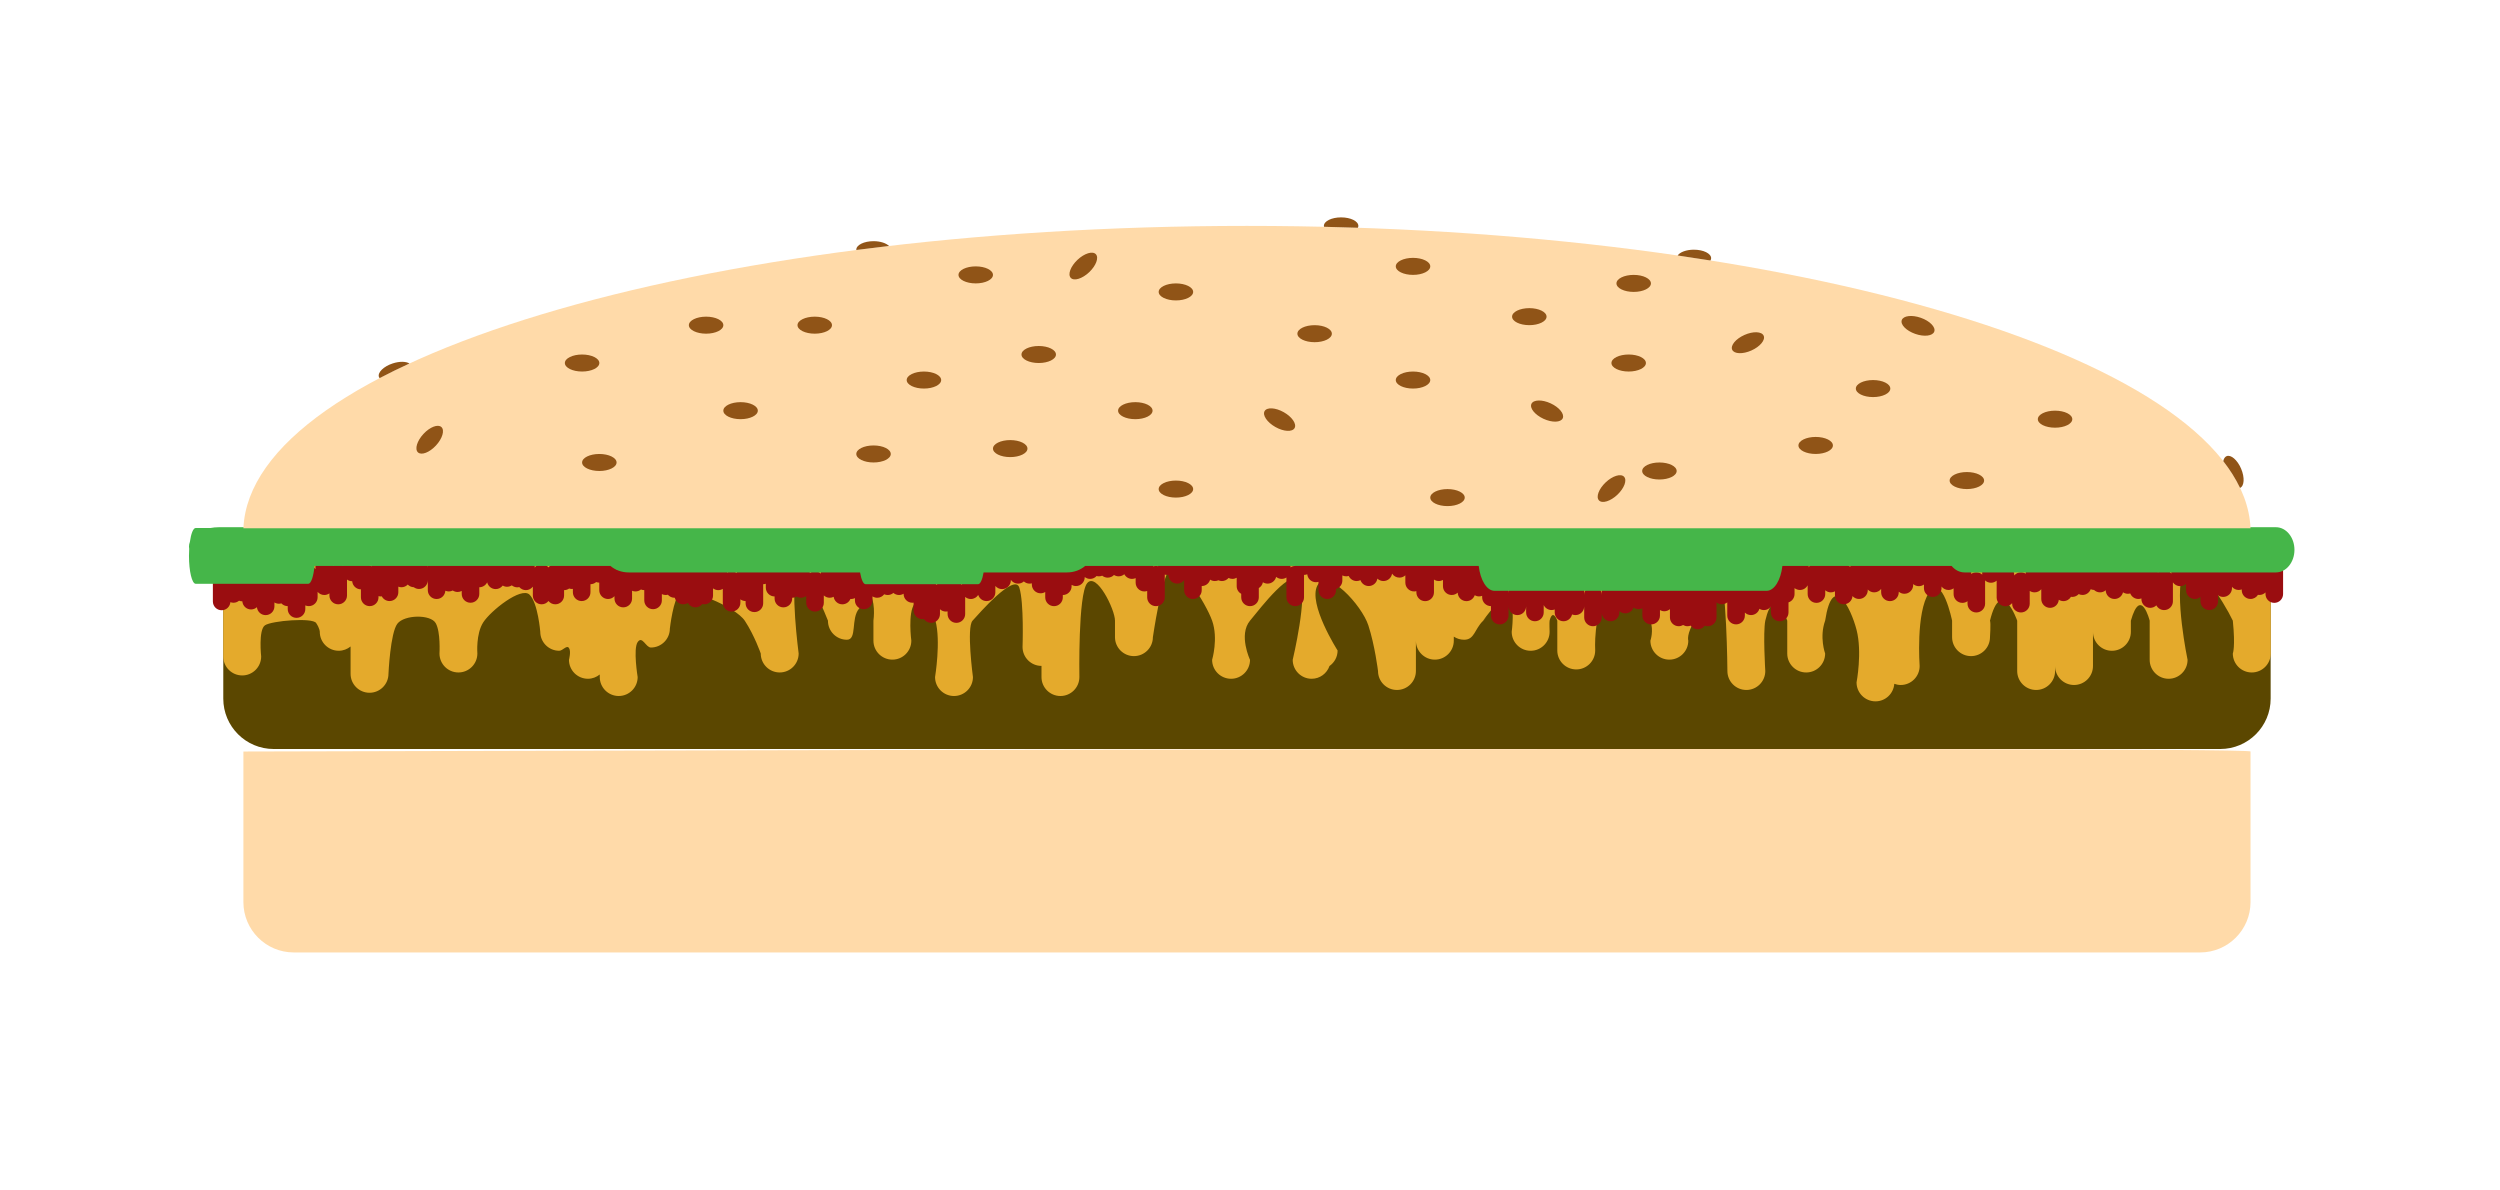 <svg id="hamburger" xmlns="http://www.w3.org/2000/svg" xmlns:xlink="http://www.w3.org/1999/xlink" x="0px" y="0px"
	 width="595.276px" height="283.465px" viewBox="0 0 595.276 283.465">
<g id="burger">
	<path id="beef" fill="#5B4700" d="M540.666,166.344c0,6.627-5.373,12-12.001,12h-463.5c-6.627,0-12-5.373-12-12v-28.557
		c0-6.627,5.373-12,12-12h463.5c6.628,0,12.001,5.373,12.001,12V166.344z"/>
</g>
<g id="cheese">
	<path id="cheddar" fill="#E4AA2C" d="M528.665,130.787h-463.5c-6.627,0-12,5.373-12,12v1.012v1.199v11.32
		c0,2.491,2.02,4.512,4.511,4.512c2.491,0,4.511-2.021,4.511-4.512c0,0-0.688-6.333,0.905-7.427s11.301-1.886,12.188-0.542
		s0.863,2.094,0.863,2.094c0,2.49,2.02,4.511,4.511,4.511c1.074,0,2.047-0.392,2.822-1.019v6.508c0,2.49,2.02,4.511,4.511,4.511
		c2.491,0,4.511-2.021,4.511-4.511c0,0,0.438-9.771,2.125-11.938s7.926-2.25,9.125-0.125s0.895,7.229,0.895,7.229
		c0,2.491,2.02,4.512,4.511,4.512c2.491,0,4.511-2.021,4.511-4.512c0,0-0.375-4.666,1.396-7.416s9.031-8.563,11.031-6.594
		s2.551,8.844,2.551,8.844c0,2.49,2.02,4.511,4.511,4.511c0.853,0,1.769-1.438,2.322-0.662s0,2.817,0,2.817
		c0,2.491,2.02,4.512,4.511,4.512c1.074,0,2.047-0.392,2.822-1.019v0.612c0,2.49,2.02,4.511,4.511,4.511
		c2.491,0,4.511-2.021,4.511-4.511c0,0-1.104-6.722,0-8.324c1.104-1.604,1.926,1.293,3.156,1.293c2.491,0,4.511-2.021,4.511-4.512
		c0,0,0.813-7.197,2.437-8.51s13.145,3.188,15.438,6.688s3.77,7.76,3.77,7.76c0,2.491,2.02,4.512,4.511,4.512
		c2.491,0,4.511-2.021,4.511-4.512c0,0-2.125-16.26-0.292-19.01s7.27,11.188,7.27,11.188v0.031c0,2.491,2.02,4.512,4.511,4.512
		c2.491,0,0.886-5.074,2.906-7.418s-0.313-4.875,1.938-3.75s1.474,6.625,1.474,6.625v4.768c0,2.49,2.02,4.511,4.511,4.511
		s4.511-2.021,4.511-4.511c0,0-0.875-6.643,0.755-8.768s3.66-0.875,4.986,4s-0.091,13.428-0.091,13.428
		c0,2.49,2.02,4.511,4.511,4.511c2.491,0,4.511-2.021,4.511-4.511c0,0-1.578-11.803-0.091-13.428s9.986-11.417,11.132-7.875
		s0.77,14.135,0.77,14.135c0,2.491,2.02,4.512,4.511,4.512v2.656c0,2.49,2.02,4.511,4.511,4.511c2.491,0,4.511-2.021,4.511-4.511
		c0,0-0.341-19.678,1.863-22.365s6.615,6.25,6.615,8.938s0,3.928,0,3.928c0,2.49,2.02,4.511,4.511,4.511
		c2.491,0,4.511-2.021,4.511-4.511c0,0,2.063-14.178,4.05-16.303s8.549,8.125,10.056,12.375s0,9.322,0,9.322
		c0,2.491,2.02,4.512,4.511,4.512c2.491,0,4.511-2.021,4.511-4.512c0,0-2.797-5.947,0-9.322s9.854-12.688,11.859-9.438
		s-1.692,18.76-1.692,18.76c0,2.491,2.02,4.512,4.511,4.512c1.973,0,3.632-1.275,4.244-3.039c1.166-0.815,1.933-2.164,1.933-3.694
		c0,0-7.125-11.163-4.808-15.476s10.557,4.667,12.125,9.479s2.307,10.885,2.307,10.885c0,2.491,2.02,4.511,4.511,4.511
		s4.511-2.02,4.511-4.511v-7.222c0,2.49,2.02,4.511,4.511,4.511s4.511-2.021,4.511-4.511v-0.967c0.71,0.467,1.556,0.742,2.468,0.742
		c2.491,0,2.464-2.543,4.511-4.512s0-0.031,0-0.031s4.812-6.938,6.234-5.313s0.577,7.969,0.577,7.969
		c0,2.491,2.02,4.512,4.511,4.512s4.511-2.021,4.511-4.512c0,0-0.079-2.338,0-2.656c0.776-3,1.834,0,1.834,0v7.101
		c0,2.491,2.02,4.511,4.511,4.511s4.511-2.02,4.511-4.511c0,0-0.5-8.226,2.796-13.663s9.51,4.125,10.349,6.563s0,4.768,0,4.768
		c0,2.49,2.02,4.511,4.511,4.511s4.511-2.021,4.511-4.511c0,0-0.563-1.58,1.755-5.143s3.307-16.938,5.375-12.75
		s2.182,25.114,2.182,25.114c0,2.491,2.02,4.511,4.511,4.511s4.511-2.02,4.511-4.511c0,0-0.565-9.142,0-11.989
		c2.109-9,5.229,0,5.229,0v7.822c0,2.491,2.02,4.512,4.511,4.512s4.511-2.021,4.511-4.512c0,0-1.422-3.885,0-7.822
		c1.797-11.688,6.098-3.144,7.479,2.178c1.381,5.322,0,12.521,0,12.521c0,2.491,2.02,4.511,4.511,4.511
		c2.377,0,4.304-1.845,4.478-4.178c0.478,0.173,0.985,0.283,1.522,0.283c2.491,0,4.511-2.021,4.511-4.512
		c0,0-0.938-12.74,2.234-17.49s5.494,6.688,5.494,6.688v3.928c0,2.49,2.02,4.511,4.511,4.511s4.511-2.021,4.511-4.511
		c0,0,0.234-3.428,0-3.928c2.672-10.875,6.479,0,6.479,0v11.989c0,2.491,2.02,4.511,4.511,4.511s4.511-2.02,4.511-4.511v-1.187
		c0,2.491,2.02,4.512,4.511,4.512s4.511-2.021,4.511-4.512v-8.146c0,2.491,2.02,4.512,4.511,4.512s4.511-2.021,4.511-4.512v-2.656
		c2.379-8.313,4.479,0,4.479,0v9.322c0,2.491,2.02,4.512,4.511,4.512s4.511-2.021,4.511-4.512c0,0-3.25-15.635-1.059-20.76
		s9.668,6.875,11.834,11.438c0.642,6.318,0,7.822,0,7.822c0,2.491,2.02,4.512,4.511,4.512s4.511-2.021,4.511-4.512v-10.426v-2.094
		v-0.303C540.666,136.16,535.292,130.787,528.665,130.787z"/>
</g>
<g id="ketchup">
	<path id="sauce" fill="#9A0D10" d="M541.53,133.979c-0.572,0-1.091,0.231-1.469,0.604v-0.39c0-1.156-0.938-2.094-2.094-2.094
		c-0.748,0-1.399,0.395-1.77,0.984c-0.106-0.016-0.213-0.032-0.324-0.032c-0.259,0-0.504,0.054-0.732,0.139v-0.185
		c0-1.156-0.938-2.094-2.094-2.094s-2.094,0.938-2.094,2.094v0.311c-0.384-0.455-0.951-0.75-1.594-0.75
		c-1.156,0-2.094,0.938-2.094,2.094v1.438c-0.344-0.248-0.763-0.397-1.219-0.397c-0.515,0-0.979,0.192-1.344,0.501v-1.056
		c0-1.156-0.938-2.094-2.094-2.094c-0.544,0-1.034,0.212-1.406,0.552v-1.506c0-1.156-0.938-2.094-2.094-2.094
		s-2.094,0.938-2.094,2.094v4.505c-0.378-0.544-1.006-0.902-1.719-0.902c-0.57,0-1.085,0.229-1.463,0.599
		c-0.35-0.67-1.042-1.132-1.85-1.132c-0.254,0-0.494,0.052-0.719,0.135v-0.156c0-1.156-0.938-2.094-2.094-2.094
		c-0.194,0-0.379,0.035-0.558,0.085c-0.309-0.772-1.06-1.32-1.942-1.32c-0.981,0-1.798,0.678-2.025,1.588
		c-0.333-0.223-0.731-0.353-1.162-0.353c-0.516,0-0.98,0.193-1.346,0.502c-0.011-1.128-0.912-2.038-2.035-2.068
		c-0.375-0.353-0.876-0.573-1.432-0.573c-0.902,0-1.664,0.574-1.958,1.373c-0.262-0.117-0.55-0.186-0.854-0.186
		c-0.608,0-1.152,0.264-1.535,0.68c-0.274-0.133-0.577-0.213-0.902-0.213c-0.767,0-1.43,0.416-1.794,1.03
		c-0.099-0.015-0.197-0.03-0.3-0.03c-1.099,0-1.989,0.85-2.077,1.926c-0.322-0.203-0.701-0.325-1.11-0.325
		c-0.643,0-1.21,0.296-1.594,0.751v-2.345c0-1.156-0.938-2.094-2.094-2.094s-2.094,0.938-2.094,2.094v3.044
		c-0.331-0.221-0.729-0.35-1.156-0.35c-0.643,0-1.21,0.295-1.594,0.75v-0.132c0-1.156-0.938-2.094-2.094-2.094
		c-0.515,0-0.979,0.192-1.344,0.501v-4.008c0-1.156-0.938-2.094-2.094-2.094s-2.094,0.938-2.094,2.094v5.389
		c0,0.055,0.012,0.105,0.016,0.159c-0.373-0.349-0.871-0.565-1.422-0.565c-0.456,0-0.875,0.15-1.219,0.397v-0.592
		c0-1.156-0.938-2.094-2.094-2.094c-0.456,0-0.875,0.149-1.219,0.397v-1.371c0-1.156-0.938-2.094-2.094-2.094
		s-2.094,0.938-2.094,2.094v0.387c-0.383-0.499-0.979-0.826-1.656-0.826c-0.456,0-0.875,0.15-1.219,0.397v-0.866
		c0-1.156-0.938-2.094-2.094-2.094s-2.094,0.938-2.094,2.094v0.219c-0.364-0.307-0.829-0.5-1.344-0.5
		c-1.156,0-2.094,0.938-2.094,2.094v0.156c-0.364-0.307-0.829-0.5-1.344-0.5c-0.678,0-1.273,0.327-1.656,0.826v-0.819
		c0-1.156-0.938-2.094-2.094-2.094s-2.094,0.938-2.094,2.094v0.153c-0.383-0.412-0.925-0.675-1.531-0.675
		c-1.108,0-2.007,0.864-2.08,1.956c-0.383-0.423-0.931-0.692-1.545-0.692c-0.352,0-0.678,0.095-0.969,0.248v-0.99
		c0-1.156-0.938-2.094-2.094-2.094s-2.094,0.938-2.094,2.094v0.907c-0.364-0.309-0.829-0.501-1.344-0.501
		c-0.804,0-1.492,0.458-1.844,1.122v-2.096c0-1.156-0.938-2.094-2.094-2.094s-2.094,0.938-2.094,2.094v1.422
		c-0.355-0.276-0.796-0.448-1.281-0.448c-1.156,0-2.094,0.938-2.094,2.094v2.396c-0.402,0.134-0.748,0.382-1,0.711v-1.387
		c0-1.156-0.938-2.094-2.094-2.094c-0.947,0-1.738,0.634-1.997,1.497c-0.316-0.192-0.684-0.31-1.081-0.31
		c-1.156,0-2.094,0.938-2.094,2.094v0.726c-0.378-0.373-0.896-0.604-1.469-0.604c-0.485,0-0.926,0.172-1.281,0.449v-3.144
		c0-1.156-0.938-2.094-2.094-2.094s-2.094,0.938-2.094,2.094v3.581c-0.355-0.277-0.796-0.449-1.281-0.449
		c-0.69,0-1.298,0.338-1.679,0.854c-0.219-0.077-0.451-0.127-0.696-0.127c-0.264,0-0.514,0.055-0.746,0.143
		c-0.381-0.523-0.994-0.868-1.691-0.868c-0.383,0-0.737,0.11-1.046,0.29c-0.31-0.18-0.664-0.291-1.048-0.291
		c-0.515,0-0.979,0.193-1.344,0.5v-1.969c0-1.156-0.938-2.094-2.094-2.094s-2.094,0.938-2.094,2.094v1.313
		c-0.306-0.175-0.654-0.282-1.031-0.282c-0.326,0-0.631,0.081-0.906,0.214v-1.745c0-1.156-0.938-2.094-2.094-2.094
		c-0.906,0-1.671,0.58-1.962,1.385c-0.341-0.24-0.755-0.385-1.204-0.385c-1.156,0-2.094,0.938-2.094,2.094v0.334
		c-0.372-0.34-0.862-0.552-1.406-0.552c-1.156,0-2.094,0.938-2.094,2.094v1.187c0-1.156-0.938-2.094-2.094-2.094
		s-2.094,0.938-2.094,2.094v-2.653c0-1.156-0.938-2.094-2.094-2.094c-0.994,0-1.823,0.695-2.037,1.625
		c-0.245-0.101-0.514-0.159-0.796-0.159c-0.262,0-0.509,0.055-0.739,0.142v-0.714c0-1.156-0.938-2.094-2.094-2.094
		s-2.094,0.938-2.094,2.094v1.761c-0.339-0.7-1.05-1.188-1.88-1.188c-1.156,0-2.094,0.938-2.094,2.094v-1.465
		c0-1.156-0.938-2.094-2.094-2.094s-2.094,0.938-2.094,2.094v2.215c0-1.156-0.938-2.094-2.094-2.094v-2.256
		c0-1.156-0.938-2.094-2.094-2.094c-0.262,0-0.509,0.053-0.739,0.141v-0.36c0-1.156-0.938-2.094-2.094-2.094
		c-0.914,0-1.684,0.59-1.969,1.407c-0.306-0.174-0.654-0.281-1.031-0.281c-0.547,0-1.04,0.214-1.413,0.558
		c-0.038-1.124-0.954-2.024-2.087-2.024c-0.36,0-0.693,0.1-0.989,0.26v-1.488c0-1.156-0.938-2.094-2.094-2.094
		s-2.094,0.938-2.094,2.094v3.044c-0.331-0.22-0.729-0.35-1.156-0.35c-0.185,0-0.36,0.032-0.531,0.077v-0.296
		c0-1.156-0.938-2.094-2.094-2.094c-0.544,0-1.034,0.212-1.406,0.552v-1.746c0-1.156-0.938-2.094-2.094-2.094
		c-1.044,0-1.901,0.766-2.061,1.765c-0.374-0.572-1.018-0.952-1.752-0.952c-1.044,0-1.902,0.767-2.061,1.767
		c-0.376-0.357-0.881-0.579-1.439-0.579c-0.326,0-0.632,0.082-0.907,0.215c-0.287-0.814-1.056-1.402-1.968-1.402
		c-0.21,0-0.409,0.041-0.601,0.098c-0.331-0.72-1.055-1.223-1.899-1.223c-1.156,0-2.094,0.938-2.094,2.094v1.221
		c-0.275-0.133-0.58-0.214-0.906-0.214c-1.156,0-2.094,0.938-2.094,2.094v-1.701c0-1.156-0.938-2.094-2.094-2.094
		c-0.272,0-0.531,0.056-0.771,0.151c-0.104-1.06-0.986-1.891-2.073-1.891c-1.156,0-2.094,0.938-2.094,2.094v5.348
		c-0.415,0-0.8,0.124-1.125,0.333v-4.729c0-1.156-0.938-2.094-2.094-2.094c-0.989,0-1.813,0.689-2.032,1.611
		c-0.362-0.299-0.82-0.486-1.327-0.486c-1.02,0-1.866,0.729-2.054,1.693c-0.324-0.206-0.706-0.329-1.118-0.329
		c-0.897,0-1.657,0.567-1.955,1.36c-0.047-0.003-0.091-0.014-0.139-0.014c-0.371,0-0.714,0.104-1.016,0.273v-2.016
		c0-1.156-0.938-2.094-2.094-2.094c-0.635,0-1.197,0.289-1.581,0.735c-0.279-0.137-0.588-0.221-0.919-0.221
		c-0.301,0-0.585,0.066-0.844,0.18c-0.259-0.114-0.543-0.18-0.844-0.18c-0.955,0-1.752,0.644-2.003,1.519
		c-0.325-0.207-0.708-0.331-1.122-0.331c-1.156,0-2.094,0.938-2.094,2.094v0.993c-0.678,0-1.273,0.327-1.656,0.826v-2.396
		c0-1.156-0.938-2.094-2.094-2.094c-0.118,0-0.231,0.016-0.344,0.035v-0.018c0-1.156-0.938-2.094-2.094-2.094
		s-2.094,0.938-2.094,2.094v5.39c0,0.01,0.003,0.02,0.003,0.031c-0.167-0.043-0.338-0.073-0.519-0.073
		c-0.23,0-0.449,0.046-0.656,0.115v-1.521c0-1.156-0.938-2.094-2.094-2.094c-0.307,0-0.597,0.07-0.859,0.188v-1.084
		c0-1.156-0.938-2.094-2.094-2.094c-0.516,0-0.982,0.194-1.347,0.503c-0.353-0.66-1.04-1.115-1.84-1.115
		c-0.589,0-1.12,0.245-1.5,0.637c-0.322-0.202-0.701-0.324-1.109-0.324c-0.279,0-0.545,0.057-0.789,0.156
		c-0.359-0.289-0.809-0.469-1.305-0.469c-0.615,0-1.163,0.271-1.546,0.693c-0.176-0.048-0.357-0.082-0.548-0.082
		c-1.156,0-2.094,0.938-2.094,2.094v0.056c-0.355-0.277-0.796-0.449-1.281-0.449c-1.156,0-2.094,0.938-2.094,2.094v0.323
		c-0.306-0.175-0.654-0.282-1.031-0.282c-1.156,0-2.094,0.938-2.094,2.094v0.56c-0.402,0-0.774,0.119-1.094,0.315v-1.284
		c0-1.156-0.938-2.094-2.094-2.094c-0.185,0-0.36,0.032-0.531,0.077v-0.285c0-1.156-0.938-2.094-2.094-2.094
		c-0.529,0-1.006,0.203-1.375,0.526c-0.369-0.324-0.846-0.526-1.375-0.526c-1.156,0-2.094,0.938-2.094,2.094v0.11
		c-0.378-0.544-1.006-0.902-1.719-0.902c-1.156,0-2.094,0.938-2.094,2.094v1.507c-0.384-0.455-0.952-0.75-1.594-0.75
		c-0.743,0-1.392,0.391-1.764,0.974c-0.269-0.846-1.051-1.463-1.986-1.463c-1.156,0-2.094,0.938-2.094,2.094v4.083
		c-0.364-0.307-0.83-0.5-1.344-0.5c-0.139,0-0.274,0.016-0.406,0.041v-0.635c0-1.156-0.938-2.094-2.094-2.094
		s-2.094,0.938-2.094,2.094v1.146c-0.372-0.34-0.863-0.553-1.406-0.553c-0.122,0-0.24,0.016-0.357,0.036
		c-0.376-0.558-1.014-0.925-1.737-0.925c-0.096,0-0.188,0.016-0.281,0.028v-1.834c0-1.156-0.938-2.094-2.094-2.094
		c-0.402,0-0.774,0.119-1.094,0.315v-0.063c0-1.156-0.938-2.094-2.094-2.094c-0.514,0-0.979,0.193-1.344,0.5
		c-0.364-0.307-0.83-0.5-1.344-0.5c-0.68,0-1.278,0.329-1.66,0.831c-0.258-0.112-0.541-0.178-0.84-0.178
		c-1.156,0-2.094,0.938-2.094,2.094v0.965c-0.325-0.208-0.71-0.333-1.125-0.333c-0.326,0-0.631,0.081-0.906,0.214v-0.547
		c0-1.156-0.938-2.094-2.094-2.094c-0.868,0-1.612,0.528-1.93,1.28c-0.055-0.004-0.108-0.016-0.164-0.016
		c-0.338,0-0.653,0.088-0.937,0.23c-0.146-1.014-1.01-1.794-2.063-1.794c-1.156,0-2.094,0.938-2.094,2.094v1.747
		c-0.372-0.34-0.863-0.553-1.406-0.553c-0.471,0-0.9,0.161-1.25,0.423v-1.617c0-1.156-0.938-2.094-2.094-2.094
		c-0.383,0-0.738,0.11-1.047,0.29c-0.309-0.18-0.664-0.29-1.047-0.29c-1.156,0-2.094,0.938-2.094,2.094v-0.312
		c0-1.156-0.938-2.094-2.094-2.094c-0.219,0-0.426,0.043-0.625,0.105v-0.926c0-1.156-0.938-2.094-2.094-2.094
		s-2.094,0.938-2.094,2.094v4.014c0-1.156-0.938-2.094-2.094-2.094s-2.094,0.938-2.094,2.094v0.82
		c-0.348-0.257-0.774-0.414-1.24-0.414c-0.394,0-0.758,0.115-1.073,0.305v-3.312c0-1.156-0.938-2.094-2.094-2.094
		s-2.094,0.938-2.094,2.094v1.704c-0.35-0.262-0.779-0.423-1.25-0.423c-0.658,0-1.237,0.31-1.621,0.784
		c-0.152-0.035-0.31-0.059-0.473-0.059c-0.406,0-0.782,0.121-1.103,0.32c-0.363-0.622-1.03-1.046-1.803-1.046
		c-0.025,0-0.049,0.007-0.074,0.007c-0.233-0.9-1.045-1.569-2.02-1.569c-0.181,0-0.353,0.03-0.52,0.073
		c-0.384-0.441-0.943-0.727-1.574-0.727c-1.156,0-2.094,0.938-2.094,2.094v1.499c-0.275-0.133-0.58-0.214-0.906-0.214v-2.445
		c0-1.156-0.938-2.093-2.094-2.093c-0.497,0-0.947,0.18-1.306,0.469c-0.244-0.099-0.509-0.156-0.788-0.156
		c-1.156,0-2.094,0.938-2.094,2.094v1.858c-0.25-0.105-0.524-0.164-0.813-0.164c-0.607,0-1.149,0.262-1.531,0.675v-0.57
		c0-1.156-0.938-2.094-2.094-2.094v-1.806c0-1.156-0.938-2.094-2.094-2.094c-0.522,0-0.994,0.198-1.36,0.514
		c-0.229-0.086-0.475-0.139-0.733-0.139c-1.156,0-2.094,0.938-2.094,2.094v1.92c-0.082,0-0.16,0.016-0.24,0.024v-0.808
		c0-1.157-0.938-2.094-2.094-2.094c-0.451,0-0.867,0.146-1.208,0.389c-0.205-0.066-0.419-0.112-0.646-0.112
		c-1.156,0-2.094,0.938-2.094,2.094v1.282c-0.66,0-1.241,0.311-1.625,0.787c-0.384-0.477-0.965-0.788-1.625-0.788
		c-0.678,0-1.273,0.327-1.656,0.826v-2.107c0-1.156-0.938-2.094-2.094-2.094c-0.163,0-0.319,0.022-0.471,0.058
		c-0.384-0.439-0.941-0.723-1.571-0.723c-0.053,0-0.103,0.012-0.155,0.016c-0.265-0.853-1.051-1.476-1.99-1.476
		c-1.155,0-2.091,0.935-2.093,2.089c-0.275-0.133-0.581-0.214-0.907-0.214c-0.825,0-1.532,0.482-1.873,1.176
		c-0.218-0.924-1.043-1.613-2.033-1.613c-1.156,0-2.094,0.938-2.094,2.094v1.594c-0.352,0-0.678,0.095-0.969,0.248v-0.717
		c0-1.156-0.938-2.094-2.094-2.094c-0.336,0-0.649,0.087-0.931,0.228c-0.333-0.223-0.732-0.353-1.163-0.353
		c-1.116,0-2.019,0.875-2.082,1.975c-0.256-0.112-0.538-0.176-0.835-0.176c-1.156,0-2.094,0.938-2.094,2.094v-2.388
		c0-1.134-0.903-2.052-2.027-2.087c-0.349-0.259-0.776-0.417-1.243-0.417c-0.592,0-1.125,0.248-1.505,0.644
		c-0.381-0.396-0.913-0.644-1.505-0.644c-1.156,0-2.094,0.938-2.094,2.094v1.335c-0.23-0.087-0.479-0.141-0.74-0.141
		c-0.085,0-0.166,0.016-0.248,0.025c-0.351-0.666-1.041-1.126-1.846-1.126c-1.156,0-2.094,0.938-2.094,2.094v0.291
		c-0.17-0.045-0.346-0.076-0.531-0.076v-1.902c0-1.156-0.938-2.094-2.094-2.094c-0.005,0-0.01,0.001-0.016,0.001
		c-0.081-1.083-0.975-1.939-2.078-1.939c-1.156,0-2.094,0.938-2.094,2.094v3.804c-0.344-0.248-0.763-0.397-1.219-0.397
		s-0.875,0.149-1.219,0.397v-0.52c0-1.156-0.938-2.094-2.094-2.094s-2.094,0.938-2.094,2.094v1.307
		c-0.384-0.455-0.952-0.751-1.594-0.751c-1.156,0-2.094,0.938-2.094,2.094v0.872c-0.255-0.11-0.537-0.174-0.833-0.174v-0.699
		c0-1.156-0.938-2.094-2.094-2.094c-0.2,0-0.391,0.037-0.574,0.09c-0.382-0.404-0.919-0.66-1.52-0.66
		c-1.156,0-2.094,0.938-2.094,2.094v0.922c-0.315-0.189-0.679-0.305-1.073-0.305c-0.539,0-1.024,0.209-1.396,0.543
		c-0.104-1.06-0.987-1.891-2.073-1.891c-0.005,0-0.01,0.002-0.016,0.002c-0.081-1.083-0.975-1.939-2.078-1.939
		c-0.506,0-0.965,0.188-1.327,0.486c-0.238-0.094-0.496-0.149-0.767-0.149c-1.1,0-1.991,0.851-2.077,1.928
		c-0.229-0.087-0.476-0.14-0.735-0.14c-1.156,0-2.094,0.938-2.094,2.094v5.389c0,1.156,0.938,2.094,2.094,2.094
		c1.1,0,1.991-0.85,2.077-1.928c0.229,0.087,0.476,0.141,0.735,0.141c0.506,0,0.965-0.188,1.327-0.487
		c0.238,0.095,0.496,0.149,0.767,0.149c0.005,0,0.01-0.001,0.016-0.001c0.081,1.083,0.975,1.938,2.078,1.938
		c0.539,0,1.024-0.209,1.396-0.543c0.104,1.06,0.987,1.891,2.073,1.891c1.156,0,2.094-0.938,2.094-2.094v-0.922
		c0.315,0.189,0.679,0.305,1.073,0.305c0.2,0,0.391-0.037,0.574-0.09c0.382,0.405,0.919,0.661,1.52,0.661v0.698
		c0,1.156,0.938,2.094,2.094,2.094s2.094-0.938,2.094-2.094v-0.872c0.255,0.11,0.537,0.175,0.833,0.175
		c1.156,0,2.094-0.938,2.094-2.094v-1.307c0.384,0.455,0.952,0.75,1.594,0.75c0.456,0,0.875-0.149,1.219-0.396v0.52
		c0,1.156,0.938,2.094,2.094,2.094s2.094-0.938,2.094-2.094v-3.805c0.344,0.248,0.763,0.398,1.219,0.398
		c0.005,0,0.01-0.002,0.016-0.002c0.081,1.082,0.975,1.939,2.078,1.939v1.902c0,1.156,0.938,2.094,2.094,2.094
		s2.094-0.938,2.094-2.094v-0.291c0.17,0.044,0.346,0.076,0.531,0.076c0.085,0,0.166-0.016,0.248-0.025
		c0.351,0.666,1.041,1.125,1.846,1.125c1.156,0,2.094-0.938,2.094-2.094v-1.335c0.231,0.087,0.479,0.142,0.74,0.142
		c0.592,0,1.125-0.248,1.505-0.645c0.366,0.381,0.874,0.619,1.439,0.637c0.349,0.26,0.776,0.418,1.243,0.418
		c1.156,0,2.094-0.938,2.094-2.094v2.389c0,1.156,0.938,2.094,2.094,2.094c1.116,0,2.019-0.875,2.082-1.976
		c0.256,0.112,0.538,0.176,0.835,0.176c0.336,0,0.649-0.087,0.931-0.228c0.333,0.223,0.732,0.354,1.163,0.354
		c0.352,0,0.678-0.096,0.969-0.248v0.717c0,1.156,0.938,2.094,2.094,2.094s2.094-0.938,2.094-2.094v-1.594
		c0.825,0,1.532-0.482,1.873-1.176c0.218,0.924,1.043,1.613,2.033,1.613c0.68,0,1.278-0.33,1.66-0.832
		c0.305,0.174,0.652,0.28,1.027,0.28c0.422,0,0.813-0.127,1.142-0.342c0.36,0.294,0.815,0.478,1.316,0.478
		c0.163,0,0.319-0.022,0.471-0.057c0.384,0.439,0.941,0.723,1.571,0.723c0.678,0,1.273-0.328,1.656-0.826v2.107
		c0,1.156,0.938,2.094,2.094,2.094c0.66,0,1.241-0.312,1.625-0.789c0.384,0.478,0.965,0.789,1.625,0.789
		c1.156,0,2.094-0.938,2.094-2.094v-1.281c0.451,0,0.867-0.146,1.208-0.389c0.205,0.066,0.419,0.111,0.646,0.111
		c0.082,0,0.16-0.016,0.24-0.024v0.808c0,1.156,0.938,2.094,2.094,2.094s2.094-0.938,2.094-2.094v-1.92
		c0.522,0,0.994-0.197,1.36-0.514c0.229,0.086,0.475,0.139,0.733,0.139v1.807c0,1.156,0.938,2.094,2.094,2.094
		c0.607,0,1.149-0.263,1.531-0.676v0.57c0,1.156,0.938,2.094,2.094,2.094s2.094-0.938,2.094-2.094v-1.857
		c0.25,0.105,0.524,0.164,0.813,0.164c0.497,0,0.947-0.181,1.306-0.47c0.244,0.099,0.509,0.156,0.788,0.156v2.444
		c0,1.156,0.938,2.094,2.094,2.094s2.094-0.938,2.094-2.094v-1.499c0.275,0.134,0.58,0.214,0.906,0.214
		c0.181,0,0.353-0.029,0.52-0.072c0.384,0.441,0.943,0.727,1.574,0.727c0.025,0,0.049-0.007,0.074-0.008
		c0.233,0.9,1.045,1.57,2.02,1.57c0.406,0,0.782-0.121,1.103-0.321c0.363,0.623,1.03,1.046,1.803,1.046
		c0.658,0,1.237-0.309,1.621-0.783c0.152,0.035,0.31,0.059,0.473,0.059c1.156,0,2.094-0.938,2.094-2.094v-1.705
		c0.35,0.262,0.779,0.424,1.25,0.424c0.394,0,0.758-0.115,1.073-0.305v3.311c0,1.156,0.938,2.094,2.094,2.094
		s2.094-0.938,2.094-2.094v-0.82c0.348,0.258,0.774,0.414,1.24,0.414v0.531c0,1.156,0.938,2.094,2.094,2.094
		s2.094-0.938,2.094-2.094v-4.545c0.219,0,0.426-0.043,0.625-0.105v0.926c0,1.156,0.938,2.094,2.094,2.094v0.506
		c0,1.156,0.938,2.094,2.094,2.094s2.094-0.938,2.094-2.094v-0.193c0.383,0,0.738-0.111,1.047-0.291
		c0.309,0.18,0.664,0.291,1.047,0.291c0.471,0,0.9-0.162,1.25-0.424v1.617c0,1.156,0.938,2.094,2.094,2.094s2.094-0.938,2.094-2.094
		v-1.746c0.372,0.34,0.863,0.553,1.406,0.553c0.338,0,0.653-0.088,0.937-0.23c0.146,1.012,1.01,1.793,2.063,1.793
		c0.868,0,1.612-0.528,1.93-1.281c0.055,0.005,0.108,0.018,0.164,0.018c0.326,0,0.631-0.082,0.906-0.215v0.547
		c0,1.156,0.938,2.094,2.094,2.094s2.094-0.938,2.094-2.094v-0.965c0.325,0.209,0.71,0.334,1.125,0.334
		c0.68,0,1.278-0.33,1.66-0.832c0.258,0.113,0.541,0.178,0.84,0.178c0.514,0,0.979-0.192,1.344-0.5c0.364,0.308,0.83,0.5,1.344,0.5
		c0.402,0,0.774-0.119,1.094-0.315v0.063c0,1.156,0.938,2.094,2.094,2.094c0.096,0,0.188-0.016,0.281-0.029v1.834
		c0,1.156,0.938,2.094,2.094,2.094c0.122,0,0.24-0.016,0.357-0.035c0.376,0.558,1.014,0.924,1.737,0.924
		c1.156,0,2.094-0.938,2.094-2.094v-1.146c0.372,0.34,0.863,0.552,1.406,0.552c0.139,0,0.274-0.015,0.406-0.041v0.635
		c0,1.156,0.938,2.094,2.094,2.094s2.094-0.938,2.094-2.094v-4.083c0.364,0.308,0.83,0.501,1.344,0.501
		c0.743,0,1.392-0.391,1.764-0.975c0.269,0.846,1.051,1.463,1.986,1.463c1.156,0,2.094-0.938,2.094-2.094v-1.507
		c0.384,0.455,0.952,0.751,1.594,0.751c1.156,0,2.094-0.938,2.094-2.094v-0.11c0.378,0.544,1.006,0.901,1.719,0.901
		c0.529,0,1.006-0.202,1.375-0.525c0.369,0.323,0.846,0.525,1.375,0.525c0.185,0,0.36-0.031,0.531-0.076v0.285
		c0,1.156,0.938,2.094,2.094,2.094c0.402,0,0.774-0.119,1.094-0.316v1.285c0,1.156,0.938,2.094,2.094,2.094s2.094-0.938,2.094-2.094
		v-0.561c1.156,0,2.094-0.938,2.094-2.094v-0.322c0.306,0.174,0.654,0.281,1.031,0.281c1.156,0,2.094-0.938,2.094-2.094v-0.056
		c0.355,0.276,0.796,0.448,1.281,0.448c0.615,0,1.163-0.27,1.546-0.692c0.176,0.048,0.357,0.081,0.548,0.081
		c0.279,0,0.545-0.057,0.789-0.156c0.359,0.289,0.809,0.469,1.305,0.469c0.589,0,1.12-0.244,1.5-0.637
		c0.322,0.203,0.701,0.324,1.109,0.324c0.516,0,0.982-0.193,1.347-0.503c0.353,0.66,1.04,1.114,1.84,1.114
		c0.307,0,0.597-0.069,0.859-0.188v1.084c0,1.156,0.938,2.094,2.094,2.094c0.23,0,0.449-0.047,0.656-0.115v1.521
		c0,1.156,0.938,2.094,2.094,2.094s2.094-0.938,2.094-2.094v-5.39c0-0.011-0.003-0.021-0.003-0.031
		c0.167,0.043,0.338,0.073,0.519,0.073c0.118,0,0.231-0.017,0.344-0.035v0.018c0,1.156,0.938,2.094,2.094,2.094
		c0.678,0,1.273-0.326,1.656-0.826v2.396c0,1.156,0.938,2.094,2.094,2.094s2.094-0.938,2.094-2.094v-0.994
		c0.955,0,1.752-0.644,2.003-1.518c0.325,0.207,0.708,0.33,1.122,0.33c0.301,0,0.585-0.065,0.844-0.18
		c0.259,0.114,0.543,0.18,0.844,0.18c0.635,0,1.197-0.288,1.581-0.734c0.279,0.137,0.588,0.221,0.919,0.221
		c0.371,0,0.714-0.104,1.016-0.273v2.016c0,0.786,0.438,1.463,1.078,1.82v0.834c0,1.156,0.938,2.094,2.094,2.094
		s2.094-0.938,2.094-2.094v-2.215c0.497-0.3,0.861-0.796,0.976-1.385c0.324,0.205,0.706,0.328,1.118,0.328
		c0.989,0,1.813-0.688,2.032-1.611c0.362,0.3,0.82,0.486,1.327,0.486c0.415,0,0.8-0.124,1.125-0.332v4.729
		c0,1.156,0.938,2.094,2.094,2.094s2.094-0.938,2.094-2.094v-5.348c0.272,0,0.531-0.057,0.771-0.151
		c0.104,1.06,0.986,1.892,2.073,1.892c0.208,0,0.404-0.04,0.594-0.096v2.002c0,1.156,0.938,2.094,2.094,2.094
		s2.094-0.938,2.094-2.094v-0.301c0.865-0.258,1.5-1.05,1.5-1.998v-1.222c0.275,0.134,0.58,0.214,0.906,0.214
		c0.21,0,0.409-0.04,0.601-0.098c0.331,0.721,1.055,1.223,1.899,1.223c0.326,0,0.632-0.081,0.907-0.215
		c0.287,0.815,1.056,1.402,1.968,1.402c1.044,0,1.902-0.767,2.061-1.766c0.376,0.356,0.881,0.578,1.439,0.578
		c1.044,0,1.901-0.766,2.061-1.764c0.374,0.572,1.018,0.951,1.752,0.951c0.544,0,1.034-0.212,1.406-0.552v1.747
		c0,1.156,0.938,2.094,2.094,2.094c0.185,0,0.36-0.032,0.531-0.077v0.296c0,1.156,0.938,2.094,2.094,2.094s2.094-0.938,2.094-2.094
		v-3.045c0.331,0.221,0.729,0.35,1.156,0.35c0.36,0,0.693-0.099,0.989-0.259v1.487c0,1.156,0.938,2.094,2.094,2.094
		c0.547,0,1.04-0.214,1.413-0.558c0.038,1.124,0.954,2.024,2.087,2.024c0.914,0,1.684-0.59,1.969-1.407
		c0.306,0.175,0.654,0.282,1.031,0.282c0.261,0,0.509-0.055,0.739-0.142v0.36c0,1.156,0.938,2.094,2.094,2.094v2.256
		c0,1.156,0.938,2.094,2.094,2.094s2.094-0.938,2.094-2.094v-2.215c0,1.156,0.938,2.094,2.094,2.094s2.094-0.938,2.094-2.094v1.466
		c0,1.156,0.938,2.094,2.094,2.094s2.094-0.938,2.094-2.094v-1.761c0.339,0.7,1.05,1.188,1.88,1.188
		c0.261,0,0.509-0.054,0.739-0.141v0.714c0,1.156,0.938,2.094,2.094,2.094c0.994,0,1.823-0.695,2.037-1.625
		c0.245,0.101,0.514,0.159,0.796,0.159c1.156,0,2.094-0.938,2.094-2.094v2.652c0,1.156,0.938,2.094,2.094,2.094
		s2.094-0.938,2.094-2.094v-1.186c0,1.156,0.938,2.094,2.094,2.094s2.094-0.938,2.094-2.094v-0.335
		c0.372,0.34,0.862,0.552,1.406,0.552c0.906,0,1.671-0.578,1.962-1.385c0.341,0.241,0.755,0.386,1.204,0.386
		c0.326,0,0.631-0.081,0.906-0.214v1.744c0,1.156,0.938,2.094,2.094,2.094s2.094-0.938,2.094-2.094v-1.313
		c0.306,0.174,0.654,0.281,1.031,0.281c0.515,0,0.979-0.192,1.344-0.5v1.969c0,1.156,0.938,2.094,2.094,2.094
		c0.383,0,0.737-0.109,1.046-0.289c0.31,0.18,0.664,0.291,1.048,0.291c0.264,0,0.514-0.055,0.746-0.144
		c0.381,0.524,0.994,0.868,1.691,0.868c0.69,0,1.298-0.338,1.679-0.854c0.219,0.077,0.451,0.127,0.696,0.127
		c1.156,0,2.094-0.938,2.094-2.094v-3.58c0.355,0.277,0.796,0.449,1.281,0.449s0.926-0.172,1.281-0.449v3.143
		c0,1.156,0.938,2.094,2.094,2.094s2.094-0.938,2.094-2.094v-0.725c0.378,0.372,0.896,0.604,1.469,0.604
		c0.947,0,1.738-0.634,1.997-1.497c0.316,0.192,0.684,0.31,1.081,0.31c0.678,0,1.273-0.328,1.656-0.826v1.387
		c0,1.156,0.938,2.094,2.094,2.094s2.094-0.938,2.094-2.094v-2.396c0.833-0.277,1.438-1.054,1.438-1.979v-1.423
		c0.355,0.276,0.796,0.448,1.281,0.448c0.804,0,1.492-0.457,1.844-1.121v2.096c0,1.156,0.938,2.094,2.094,2.094
		s2.094-0.938,2.094-2.094v-0.907c0.364,0.308,0.829,0.501,1.344,0.501c0.352,0,0.678-0.096,0.969-0.248v0.99
		c0,1.156,0.938,2.094,2.094,2.094c1.108,0,2.007-0.865,2.08-1.956c0.383,0.423,0.931,0.692,1.545,0.692
		c1.156,0,2.094-0.938,2.094-2.094v-0.154c0.383,0.413,0.925,0.676,1.531,0.676c0.678,0,1.273-0.328,1.656-0.826v0.818
		c0,1.156,0.938,2.094,2.094,2.094s2.094-0.938,2.094-2.094v-0.156c0.364,0.308,0.829,0.5,1.344,0.5
		c1.156,0,2.094-0.938,2.094-2.094v-0.219c0.364,0.308,0.829,0.5,1.344,0.5c0.456,0,0.875-0.149,1.219-0.396v0.865
		c0,1.156,0.938,2.094,2.094,2.094s2.094-0.938,2.094-2.094v-0.387c0.383,0.5,0.979,0.826,1.656,0.826
		c0.456,0,0.875-0.149,1.219-0.396v1.371c0,1.156,0.938,2.094,2.094,2.094c0.456,0,0.875-0.15,1.219-0.398v0.592
		c0,1.156,0.938,2.094,2.094,2.094s2.094-0.938,2.094-2.094v-5.389c0-0.055-0.012-0.105-0.016-0.158
		c0.373,0.348,0.871,0.564,1.422,0.564c0.515,0,0.979-0.192,1.344-0.5v4.008c0,1.156,0.938,2.094,2.094,2.094
		c0.643,0,1.21-0.296,1.594-0.751v0.132c0,1.156,0.938,2.094,2.094,2.094s2.094-0.938,2.094-2.094v-3.043
		c0.331,0.22,0.729,0.35,1.156,0.35c0.643,0,1.21-0.296,1.594-0.751v2.345c0,1.156,0.938,2.094,2.094,2.094
		c1.099,0,1.989-0.85,2.077-1.926c0.322,0.203,0.701,0.324,1.11,0.324c0.767,0,1.43-0.416,1.794-1.029
		c0.099,0.014,0.197,0.029,0.3,0.029c0.608,0,1.152-0.264,1.535-0.679c0.274,0.132,0.577,0.212,0.902,0.212
		c0.902,0,1.664-0.573,1.958-1.373c0.245,0.109,0.514,0.173,0.798,0.18c0.375,0.354,0.876,0.574,1.432,0.574
		c0.516,0,0.98-0.193,1.346-0.502c0.011,1.146,0.942,2.074,2.092,2.074c0.981,0,1.798-0.678,2.025-1.589
		c0.333,0.223,0.731,0.353,1.162,0.353c0.194,0,0.379-0.035,0.558-0.084c0.309,0.772,1.06,1.32,1.942,1.32
		c0.254,0,0.494-0.053,0.719-0.135v0.156c0,1.156,0.938,2.094,2.094,2.094c0.57,0,1.085-0.23,1.463-0.6
		c0.35,0.67,1.042,1.133,1.85,1.133c1.156,0,2.094-0.938,2.094-2.094v-4.505c0.378,0.544,1.006,0.901,1.719,0.901
		c0.544,0,1.034-0.212,1.406-0.552v1.507c0,1.156,0.938,2.094,2.094,2.094c0.515,0,0.979-0.193,1.344-0.501v1.056
		c0,1.156,0.938,2.094,2.094,2.094s2.094-0.938,2.094-2.094v-1.438c0.344,0.247,0.763,0.396,1.219,0.396
		c1.156,0,2.094-0.938,2.094-2.094v-0.311c0.384,0.455,0.951,0.75,1.594,0.75c0.259,0,0.504-0.053,0.732-0.139v0.186
		c0,1.156,0.938,2.094,2.094,2.094c0.748,0,1.399-0.396,1.77-0.985c0.106,0.017,0.213,0.032,0.324,0.032
		c0.572,0,1.091-0.23,1.469-0.604v0.391c0,1.156,0.938,2.094,2.094,2.094s2.094-0.938,2.094-2.094v-5.39
		C543.624,134.917,542.686,133.979,541.53,133.979z"/>
</g>
<g id="lettuce">
	<path id="crispy" fill="#45B649" d="M541.921,125.535h-24.033h-50.098h-47.146h-22.287h-8.673h-33.827h-97.545
		c-0.232,0-0.462,0.008-0.689,0.021c-1.264-1.278-3.469-2.127-5.985-2.127h-119.53c-2.502,0-4.699,0.84-5.966,2.107H53.607h-1.5
		c-0.693,0-1.362,0.067-1.996,0.187h-3.52c-0.589,0-1.102,1.333-1.378,3.311c-0.136,0.356-0.216,0.727-0.216,1.11
		c0,0.184,0.021,0.364,0.053,0.542c-0.034,0.537-0.053,1.096-0.053,1.677c0,3.668,0.714,6.641,1.595,6.641h26.811
		c0.678,0,1.256-1.766,1.486-4.251h70.467c1.12,0.958,2.657,1.55,4.354,1.55h55.084c0.289,1.689,0.762,2.796,1.299,2.796h26.811
		c0.537,0,1.01-1.106,1.299-2.796h19.84c1.697,0,3.233-0.592,4.354-1.55h93.702c0.383,3.39,1.92,5.925,3.76,5.925h64.787
		c1.84,0,3.377-2.535,3.76-5.925h40.293c0.797,0.958,1.889,1.55,3.094,1.55h74.131c2.435,0,4.409-2.41,4.409-5.383
		S544.356,125.535,541.921,125.535z"/>
</g>
<g id="bun">
	<path id="bottom" fill="#FFDAA9" d="M535.873,214.787c0,6.627-5.373,12-12,12H69.955c-6.627,0-12-5.373-12-12v-35.844
		c0,0,479.267-1.349,477.918,0V214.787z"/>
	<path id="top" fill="#FFDAA9" d="M535.874,125.787c-1.755-39.855-108.058-72-238.959-72s-237.204,32.145-238.958,72H535.874z"/>
</g>
<g id="seeds">
	<g id="sesame">
		<ellipse fill="#905417" cx="138.603" cy="86.439" rx="4.105" ry="2.027"/>
		<path fill="#905417" d="M93.484,86.542c-2.152,0.712-3.612,2.15-3.261,3.213c0.034,0.104,0.097,0.194,0.162,0.283
			c2.262-1.184,4.637-2.345,7.107-3.485C96.681,86.038,95.121,86.001,93.484,86.542z"/>
		<ellipse fill="#905417" cx="193.998" cy="77.426" rx="4.105" ry="2.027"/>
		<ellipse fill="#905417" cx="232.331" cy="65.454" rx="4.105" ry="2.027"/>
		<path fill="#905417" d="M211.678,58.572c-0.666-0.676-2.057-1.146-3.681-1.146c-2.267,0-4.105,0.907-4.105,2.027
			c0,0.024,0.013,0.047,0.015,0.071C206.474,59.192,209.066,58.876,211.678,58.572z"/>
		<ellipse fill="#905417" cx="207.997" cy="108.093" rx="4.105" ry="2.027"/>
		<ellipse fill="#905417" cx="247.331" cy="84.412" rx="4.105" ry="2.027"/>
		
			<ellipse transform="matrix(0.492 -0.87 0.87 0.492 67.878 315.994)" fill="#905417" cx="304.815" cy="99.811" rx="2.027" ry="4.105"/>
		<path fill="#905417" d="M403.334,59.454c-1.805,0-3.32,0.579-3.87,1.378c2.632,0.383,5.229,0.783,7.807,1.193
			c0.099-0.174,0.169-0.354,0.169-0.544C407.44,60.361,405.602,59.454,403.334,59.454z"/>
		
			<ellipse transform="matrix(0.419 -0.908 0.908 0.419 125.292 391.281)" fill="#905417" cx="368.25" cy="97.783" rx="2.027" ry="4.104"/>
		<ellipse fill="#905417" cx="468.331" cy="114.426" rx="4.104" ry="2.027"/>
		
			<ellipse transform="matrix(0.332 -0.943 0.943 0.332 232.076 482.516)" fill="#905417" cx="456.665" cy="77.426" rx="2.028" ry="4.105"/>
		<ellipse fill="#905417" cx="489.331" cy="99.811" rx="4.104" ry="2.027"/>
		<ellipse fill="#905417" cx="432.331" cy="106.066" rx="4.104" ry="2.027"/>
		<ellipse fill="#905417" cx="445.998" cy="92.521" rx="4.104" ry="2.027"/>
		<ellipse fill="#905417" cx="395.125" cy="112.148" rx="4.104" ry="2.027"/>
		<path fill="#905417" d="M533.635,111.607c-0.885-2.086-2.438-3.425-3.468-2.988c-0.408,0.173-0.668,0.604-0.784,1.185
			c1.63,2.09,2.964,4.216,3.991,6.372C534.402,115.734,534.519,113.692,533.635,111.607z"/>
		
			<ellipse transform="matrix(-0.687 -0.727 0.727 -0.687 562.656 475.286)" fill="#905417" cx="383.699" cy="116.454" rx="2.027" ry="4.104"/>
		
			<ellipse transform="matrix(-0.687 -0.727 0.727 -0.687 389.039 294.442)" fill="#905417" cx="257.938" cy="63.427" rx="2.027" ry="4.104"/>
		<ellipse fill="#905417" cx="387.805" cy="86.439" rx="4.105" ry="2.027"/>
		<ellipse fill="#905417" cx="388.998" cy="67.481" rx="4.105" ry="2.027"/>
		
			<ellipse transform="matrix(-0.407 -0.913 0.913 -0.407 511.118 494.574)" fill="#905417" cx="415.998" cy="81.481" rx="2.027" ry="4.104"/>
		<ellipse fill="#905417" cx="336.455" cy="90.494" rx="4.104" ry="2.027"/>
		<ellipse fill="#905417" cx="344.665" cy="118.481" rx="4.104" ry="2.027"/>
		<ellipse fill="#905417" cx="364.146" cy="75.398" rx="4.105" ry="2.027"/>
		<ellipse fill="#905417" cx="313.025" cy="79.454" rx="4.104" ry="2.027"/>
		<ellipse fill="#905417" cx="336.455" cy="63.426" rx="4.105" ry="2.027"/>
		<ellipse fill="#905417" cx="279.998" cy="116.454" rx="4.104" ry="2.027"/>
		<ellipse fill="#905417" cx="240.542" cy="106.814" rx="4.105" ry="2.027"/>
		<ellipse fill="#905417" cx="279.998" cy="69.508" rx="4.105" ry="2.027"/>
		<ellipse fill="#905417" cx="270.331" cy="97.783" rx="4.105" ry="2.027"/>
		<path fill="#905417" d="M319.331,51.76c-2.267,0-4.104,0.907-4.104,2.027c0,0.073,0.028,0.142,0.043,0.213
			c2.701,0.063,5.385,0.144,8.06,0.234c0.066-0.145,0.107-0.293,0.107-0.447C323.436,52.667,321.598,51.76,319.331,51.76z"/>
		<ellipse fill="#905417" cx="219.998" cy="90.494" rx="4.105" ry="2.027"/>
		
			<ellipse transform="matrix(-0.734 -0.68 0.68 -0.734 106.171 251.202)" fill="#905417" cx="102.331" cy="104.787" rx="2.027" ry="4.105"/>
		<ellipse fill="#905417" cx="142.708" cy="110.121" rx="4.105" ry="2.027"/>
		<ellipse fill="#905417" cx="176.339" cy="97.783" rx="4.105" ry="2.027"/>
		<ellipse fill="#905417" cx="168.129" cy="77.426" rx="4.105" ry="2.027"/>
	</g>
</g>
</svg>
